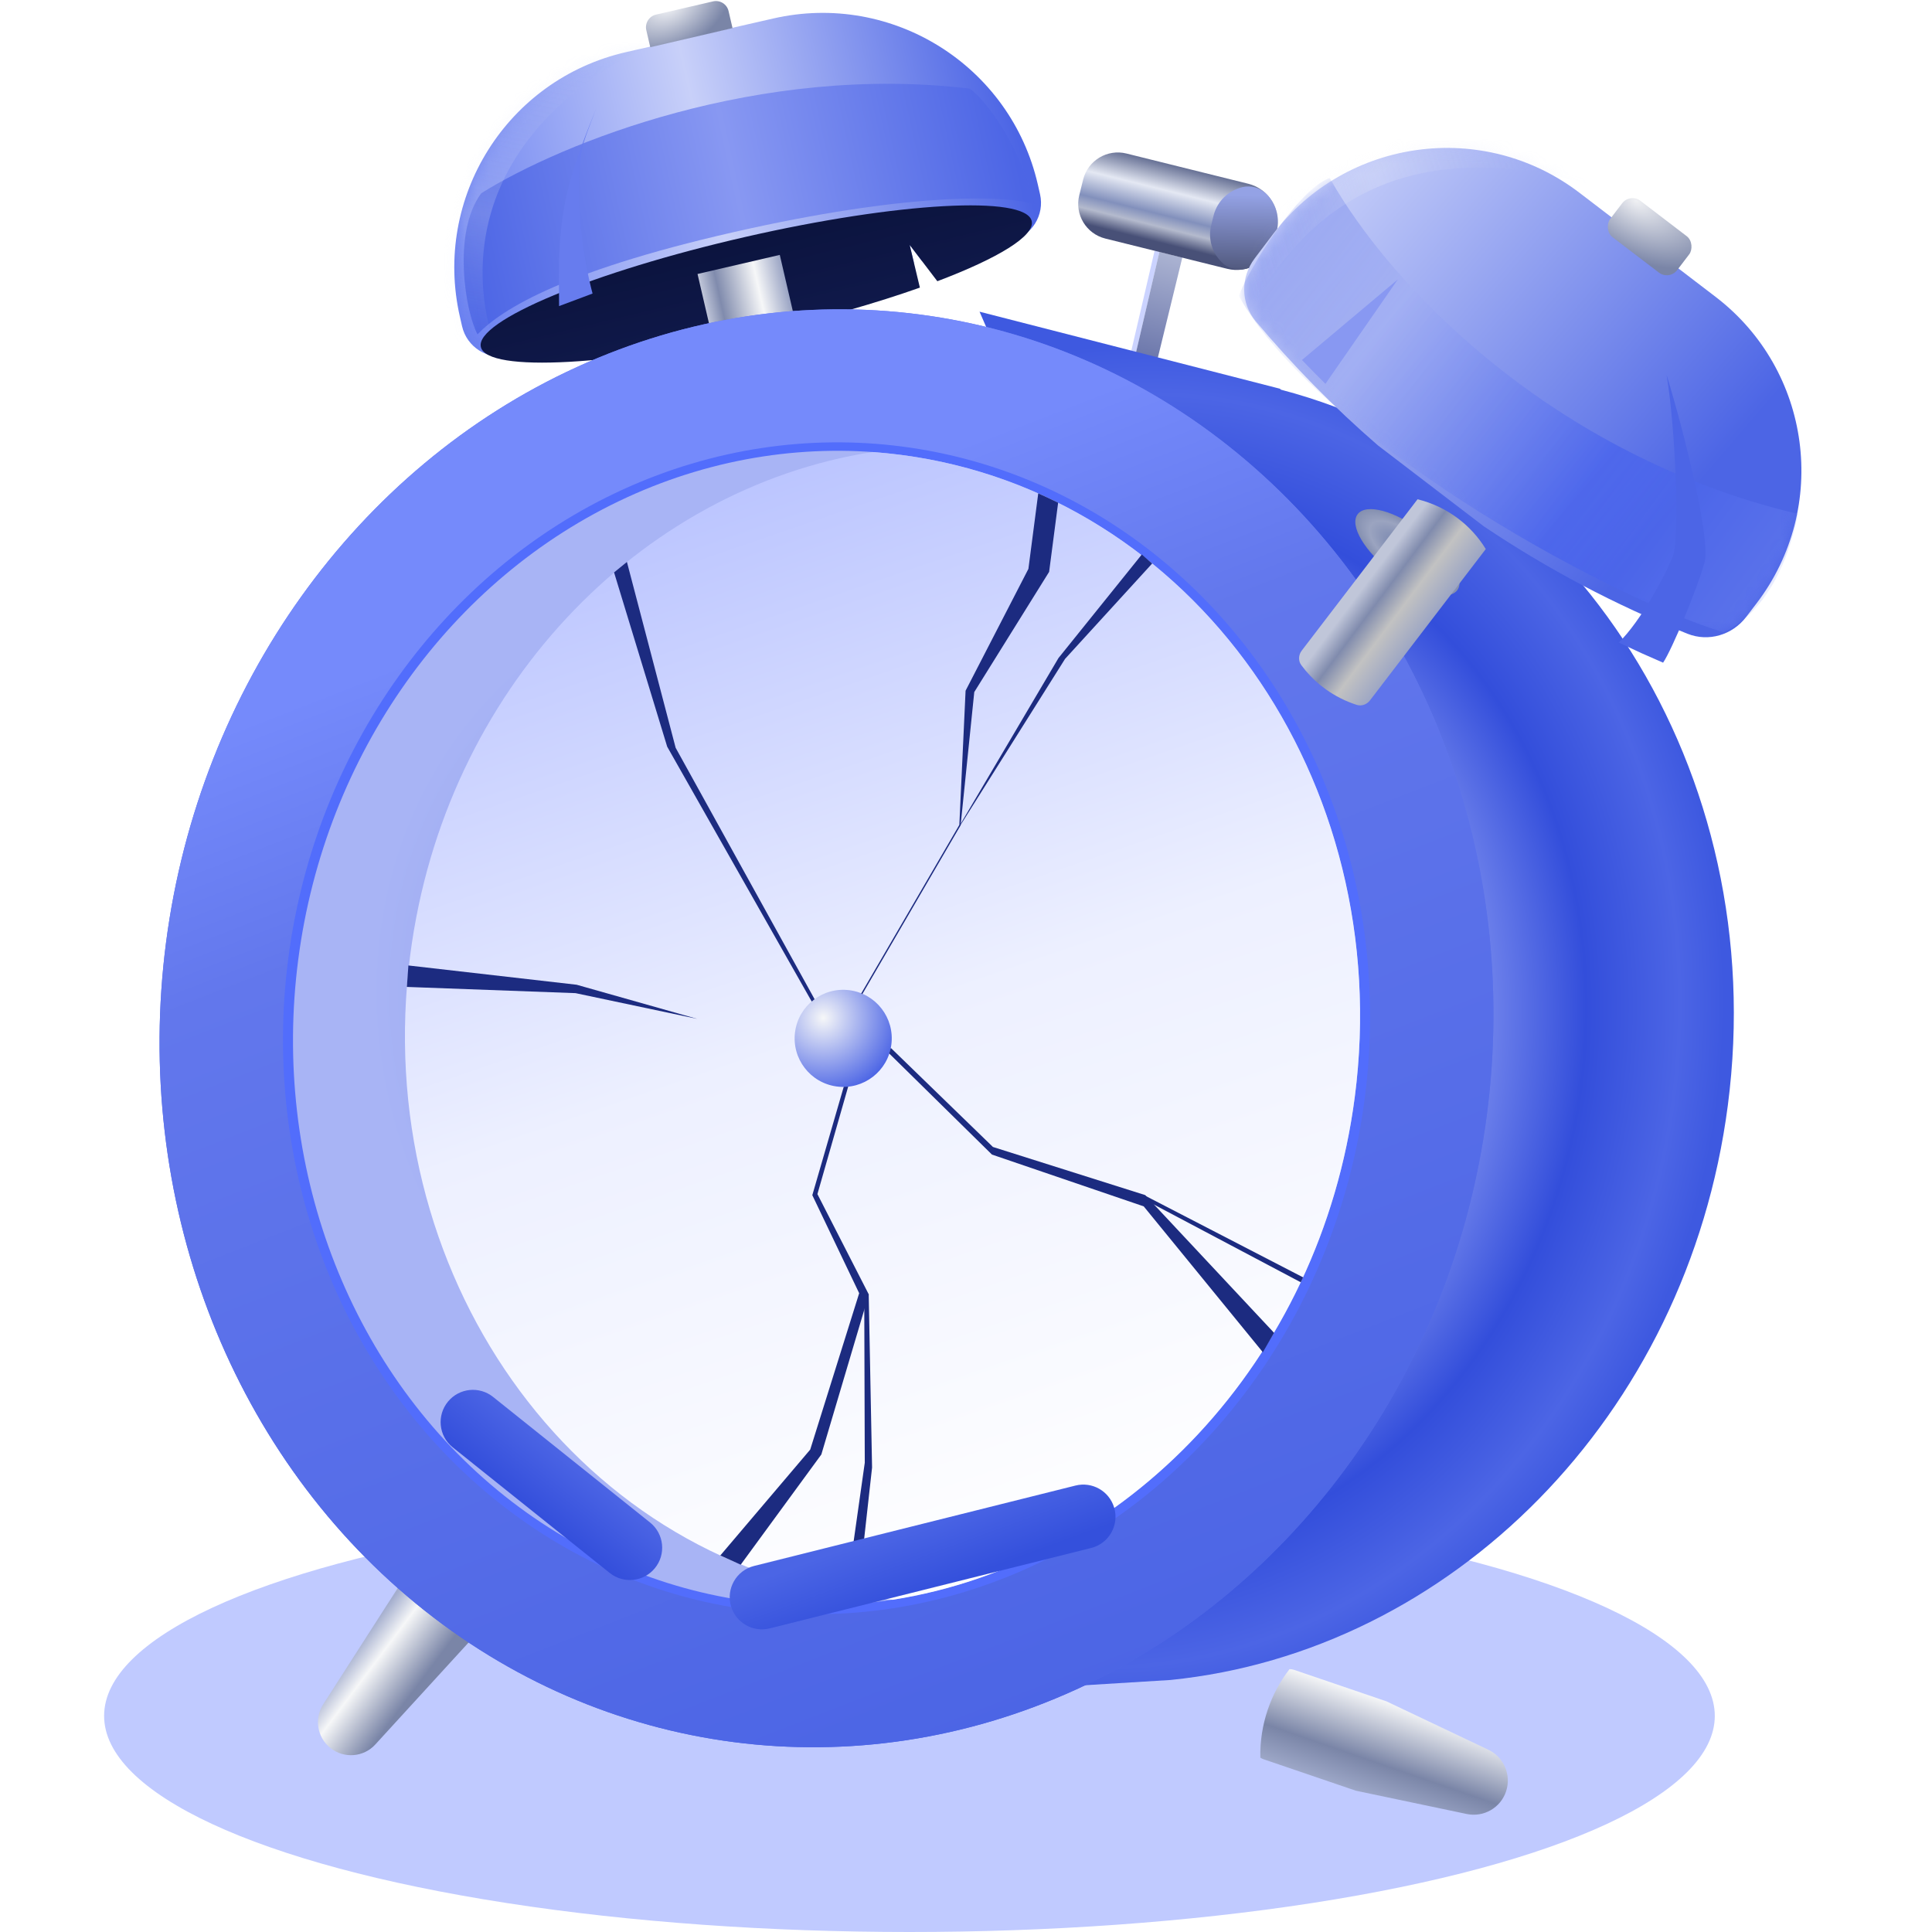 <svg width="160" height="160" viewBox="0 0 160 160" fill="none" xmlns="http://www.w3.org/2000/svg">
<g id="Frame 1362789726" clip-path="url(#clip0_1033_14847)">
<g id="Group 46">
<ellipse id="Ellipse 21" cx="75.317" cy="142.103" rx="66.695" ry="17.897" fill="#C0CAFF"/>
<g id="Group 45">
<g id="Group 42">
<g id="Rectangle 61" filter="url(#filter0_i_1033_14847)">
<path d="M35.35 127.284L41.562 132.038L32.161 142.316C31.191 143.377 29.565 143.506 28.44 142.611C27.342 141.737 27.083 140.175 27.84 138.994L35.35 127.284Z" fill="url(#paint0_linear_1033_14847)"/>
</g>
<path id="Subtract" fill-rule="evenodd" clip-rule="evenodd" d="M51.844 4.318C41.995 6.568 35.836 16.377 38.086 26.226L38.267 27.018C38.664 28.756 40.395 29.843 42.133 29.446L75.692 21.777L75.335 20.284L76.357 21.625L83.703 19.946C85.441 19.549 86.528 17.818 86.131 16.08L85.95 15.287C83.699 5.439 73.891 -0.721 64.042 1.53L51.844 4.318Z" fill="url(#paint1_linear_1033_14847)"/>
<g id="Mask group">
<mask id="mask0_1033_14847" style="mask-type:alpha" maskUnits="userSpaceOnUse" x="37" y="1" width="50" height="29">
<path id="Rectangle 58" d="M38.086 26.226C35.835 16.377 41.995 6.568 51.843 4.318L64.042 1.53C73.89 -0.721 83.699 5.439 85.95 15.287L86.131 16.08C86.528 17.818 85.441 19.549 83.703 19.946L42.133 29.446C40.395 29.843 38.664 28.756 38.267 27.018L38.086 26.226Z" fill="url(#paint2_linear_1033_14847)"/>
</mask>
<g mask="url(#mask0_1033_14847)">
<g id="Vector 11" filter="url(#filter1_f_1033_14847)">
<path d="M39.855 16.003C37.414 19.304 38.566 25.901 39.545 27.688C41.559 25.586 46.857 22.258 62.165 18.91C75.92 15.902 83.668 16.173 85.655 16.954C84.472 11.786 81.324 7.975 80.304 7.339C62.888 5.255 46.572 11.81 39.855 16.003Z" fill="url(#paint3_linear_1033_14847)"/>
</g>
<g id="Vector 14" style="mix-blend-mode:color-dodge" opacity="0.2">
<path d="M39.953 30.179C38.943 28.606 32.901 12.218 53.469 2.002" stroke="url(#paint4_linear_1033_14847)" stroke-width="3.228"/>
</g>
</g>
</g>
<path id="Subtract_2" fill-rule="evenodd" clip-rule="evenodd" d="M77.627 23.29C82.653 21.389 85.722 19.534 85.441 18.306C84.949 16.152 74.338 16.74 61.74 19.619C49.142 22.499 39.329 26.579 39.822 28.734C40.314 30.888 50.926 30.3 63.523 27.42C68.273 26.335 72.626 25.078 76.181 23.819L75.336 20.284L77.627 23.29ZM76.315 23.771L77.101 23.486C76.844 23.581 76.582 23.676 76.315 23.771Z" fill="url(#paint5_linear_1033_14847)"/>
<g id="Rectangle 59" filter="url(#filter2_i_1033_14847)">
<rect width="6.994" height="12.383" transform="matrix(-0.974 0.226 0.226 0.974 64.579 18.958)" fill="url(#paint6_linear_1033_14847)"/>
</g>
<path id="Rectangle 59_2" d="M60.337 0.919C60.203 0.34 59.624 -0.02 59.046 0.115L54.329 1.21C53.75 1.345 53.39 1.923 53.525 2.502L53.852 3.912L60.665 2.329L60.337 0.919Z" fill="url(#paint7_radial_1033_14847)"/>
<path id="Rectangle 62" d="M95.619 20.765L96.023 20.866L92.841 34.516L92.441 34.41L95.619 20.765Z" fill="#CBD3FF"/>
<path id="Rectangle 62_2" d="M96.017 20.862L97.914 21.329L94.91 33.626L92.841 34.513L96.017 20.862Z" fill="url(#paint8_linear_1033_14847)"/>
<path id="Rectangle 63" d="M89.701 14.873C90.095 13.287 91.7 12.321 93.286 12.714L103.379 15.219C105.109 15.649 106.163 17.4 105.734 19.13L105.541 19.905C105.112 21.636 103.361 22.69 101.631 22.261L91.538 19.756C89.952 19.362 88.985 17.757 89.379 16.171L89.701 14.873Z" fill="url(#paint9_linear_1033_14847)"/>
<g id="Vector" filter="url(#filter3_i_1033_14847)">
<path fill-rule="evenodd" clip-rule="evenodd" d="M105.984 35.416L81.122 29.041L83.752 35.102C63.111 39.757 46.311 58.049 43.221 81.764C39.697 108.801 55.204 133.591 78.726 140.621L72.213 143.876L96.937 142.356C120.086 140.015 139.724 120.615 143.091 94.778C146.688 67.175 130.448 41.912 106.095 35.503L105.984 35.416Z" fill="url(#paint10_angular_1033_14847)"/>
</g>
<ellipse id="Ellipse 10" cx="68.448" cy="85.157" rx="55.156" ry="59.613" transform="rotate(7.425 68.448 85.157)" fill="url(#paint11_linear_1033_14847)"/>
<ellipse id="Ellipse 10_2" cx="68.448" cy="85.157" rx="55.156" ry="59.613" transform="rotate(7.425 68.448 85.157)" fill="url(#paint12_linear_1033_14847)"/>
<ellipse id="Ellipse 10_3" cx="68.449" cy="85.157" rx="44.95" ry="48.582" transform="rotate(7.425 68.449 85.157)" fill="#526DFC"/>
<ellipse id="Ellipse 10_4" cx="68.448" cy="85.156" rx="44.117" ry="47.883" transform="rotate(7.425 68.448 85.156)" fill="url(#paint13_angular_1033_14847)"/>
<path id="Intersect" fill-rule="evenodd" clip-rule="evenodd" d="M72.245 37.434C73.04 37.491 73.837 37.571 74.636 37.675C98.797 40.824 115.613 64.634 112.195 90.858C109.338 112.781 93.245 129.45 73.926 132.487C73.131 132.43 72.334 132.35 71.535 132.246C47.374 129.098 30.558 105.287 33.976 79.064C36.833 57.141 52.926 40.472 72.245 37.434Z" fill="url(#paint14_linear_1033_14847)"/>
<g id="Vector 10 (Stroke)" filter="url(#filter4_d_1033_14847)">
<path fill-rule="evenodd" clip-rule="evenodd" d="M37.109 113.912C38.041 112.793 39.698 112.625 40.836 113.535L53.835 123.935C55.005 124.87 55.178 126.584 54.22 127.735C53.288 128.854 51.631 129.022 50.493 128.112L37.494 117.712C36.325 116.777 36.151 115.063 37.109 113.912Z" fill="url(#paint15_linear_1033_14847)"/>
</g>
<path id="Vector_2" fill-rule="evenodd" clip-rule="evenodd" d="M102.9 15.496C103.596 15.333 104.345 15.542 104.856 16.042C105.647 16.816 106.02 17.978 105.734 19.13L105.541 19.905C105.239 21.122 104.284 22.004 103.142 22.272C102.446 22.435 101.697 22.226 101.186 21.726C100.394 20.952 100.022 19.79 100.308 18.638L100.501 17.862C100.803 16.646 101.758 15.764 102.9 15.496Z" fill="url(#paint16_linear_1033_14847)"/>
<ellipse id="Ellipse 12" cx="116.557" cy="45.734" rx="5.188" ry="2.108" transform="rotate(37.425 116.557 45.734)" fill="url(#paint17_radial_1033_14847)"/>
<g id="Vector_3" filter="url(#filter5_i_1033_14847)">
<path fill-rule="evenodd" clip-rule="evenodd" d="M114.224 44.324C113.959 43.965 113.988 43.476 114.259 43.121L123.852 30.586C126.282 31.189 128.285 32.714 129.502 34.711L119.909 47.247C119.65 47.585 119.214 47.744 118.808 47.613C117.885 47.315 117.032 46.881 116.271 46.338L115.786 45.967C115.196 45.483 114.671 44.931 114.224 44.324Z" fill="url(#paint18_linear_1033_14847)"/>
</g>
<path id="Vector 37" d="M72.221 121.537L71.943 107.208L71.573 107.371L71.617 121.136L70.074 132.023L71.04 132.174L72.221 121.537Z" fill="#1C2B80"/>
<path id="Vector 36" d="M67.272 98.979L69.888 89.956L70.256 89.942L67.695 98.89L71.951 107.203L68.02 120.455L61.342 129.581L59.652 128.818L67.098 120.05L71.153 107.099L67.272 98.979Z" fill="#1C2B80"/>
<path id="Vector_4" d="M145.466 49.972C151.535 42.02 150.016 30.651 142.072 24.579L130.812 15.97C122.869 9.897 111.51 11.421 105.441 19.372L103.908 21.398C102.732 22.952 102.738 25.11 103.991 26.603C107.081 30.285 110.463 33.724 114.109 36.882L122.883 43.589C128.122 47.109 133.767 50.103 139.754 52.486C141.496 53.179 143.47 52.586 144.607 51.096L145.466 49.972Z" fill="url(#paint19_linear_1033_14847)"/>
<rect id="Rectangle 60" x="134.996" y="15.976" width="6.98" height="3.795" rx="1.076" transform="rotate(37.372 134.996 15.976)" fill="url(#paint20_radial_1033_14847)"/>
<g id="Mask group_2">
<mask id="mask1_1033_14847" style="mask-type:alpha" maskUnits="userSpaceOnUse" x="103" y="12" width="47" height="41">
<path id="Vector_5" d="M145.466 49.972C151.536 42.02 150.016 30.651 142.073 24.579L130.813 15.97C122.87 9.897 111.511 11.421 105.441 19.372L103.909 21.398C102.732 22.952 102.739 25.11 103.992 26.603C107.082 30.285 110.464 33.724 114.11 36.882L122.884 43.589C128.123 47.109 133.768 50.103 139.755 52.486C141.497 53.179 143.471 52.586 144.608 51.096L145.466 49.972Z" fill="url(#paint21_linear_1033_14847)"/>
</mask>
<g mask="url(#mask1_1033_14847)">
<g id="Vector 12" opacity="0.4" filter="url(#filter6_f_1033_14847)">
<path d="M110.119 14.735C107.416 15.732 103.279 22.495 102.596 24.516C108.906 35.882 132.199 49.117 142.743 52.369C146.974 50.35 148.49 44.861 148.873 42.555C128.496 37.714 115.063 23.563 110.119 14.735Z" fill="url(#paint22_linear_1033_14847)"/>
</g>
<g id="Vector 13" style="mix-blend-mode:color-dodge" opacity="0.2">
<path d="M102.147 24.859C104.971 20.136 112.327 7.859 132.781 13.91" stroke="url(#paint23_linear_1033_14847)" stroke-width="3.228"/>
</g>
</g>
</g>
<g id="Vector 9 (Stroke)" filter="url(#filter7_d_1033_14847)">
<path fill-rule="evenodd" clip-rule="evenodd" d="M92.267 122.692C92.706 124.149 91.838 125.677 90.362 126.046L63.744 132.704C62.364 133.049 60.955 132.249 60.545 130.887C60.107 129.43 60.975 127.902 62.45 127.533L89.068 120.875C90.449 120.53 91.857 121.33 92.267 122.692Z" fill="url(#paint24_linear_1033_14847)"/>
</g>
<circle id="Ellipse 14" cx="69.83" cy="85.993" r="4.021" transform="rotate(7.425 69.83 85.993)" fill="url(#paint25_radial_1033_14847)"/>
</g>
<g id="Vector 41" filter="url(#filter8_ii_1033_14847)">
<path d="M138.563 42.752C138.032 44.208 135.893 48.219 134.054 49.986L135.953 50.87L137.731 51.652C138.477 50.551 140.593 45.447 141.168 43.332C141.673 41.478 139.554 32.82 138.018 27.812C138.76 32.17 139.105 41.269 138.563 42.752Z" fill="#4C65E6"/>
</g>
<g id="Vector 42" filter="url(#filter9_i_1033_14847)">
<path d="M115.759 24.218L109.767 32.865L108.78 31.872L107.824 30.887L115.759 24.218Z" fill="#8898F2"/>
</g>
<g id="Vector 43">
<path d="M80.019 57.216L79.502 68.33L80.632 57.296L86.832 47.34L87.572 41.663L86.805 41.295L86.027 40.937L85.22 47.13L80.019 57.216Z" fill="#1C2B80"/>
<path d="M71.368 82.301L79.502 68.33M79.502 68.33L80.019 57.216L85.22 47.13L86.027 40.937L86.805 41.295L87.572 41.663L86.832 47.34L80.632 57.296L79.502 68.33Z" stroke="#1C2B80" stroke-width="0.108"/>
</g>
<path id="Vector 44" d="M33.695 81.733L33.822 79.956L47.755 81.552L57.749 84.38L47.664 82.248L33.695 81.733Z" fill="#1C2B80"/>
<path id="Vector 45" d="M95.416 46.67L94.559 45.922L87.659 54.496L78.742 69.607L88.203 54.567L95.416 46.67Z" fill="#1C2B80"/>
<path id="Vector 46" d="M104.583 111.987L105.513 110.38L94.839 98.972L82.231 94.987L73.773 86.783C73.773 86.783 73.668 87.157 73.641 87.247L82.15 95.617L94.717 99.906L104.583 111.987Z" fill="#1C2B80"/>
<path id="Vector 47" d="M107.922 105.787L94.773 98.989L94.731 99.316L107.725 106.194L107.922 105.787Z" fill="#1C2B80"/>
<path id="Vector 48" d="M50.854 47.404L51.919 46.537L55.954 61.928L67.462 82.751L67.223 82.943L55.254 61.837L50.854 47.404Z" fill="#1C2B80"/>
</g>
<g id="Union" filter="url(#filter10_i_1033_14847)">
<path fill-rule="evenodd" clip-rule="evenodd" d="M106.081 136.134C105.96 136.093 105.836 136.075 105.715 136.077C104.153 138.107 103.247 140.66 103.299 143.41C103.377 143.463 103.464 143.507 103.558 143.539L111.214 146.148L113.737 138.744L106.081 136.134ZM111.214 146.148L113.738 138.744L122.182 142.755C123.466 143.365 124.098 144.833 123.657 146.184C123.21 147.557 121.801 148.372 120.388 148.075L111.214 146.148Z" fill="url(#paint26_linear_1033_14847)"/>
</g>
<g id="Vector 32" filter="url(#filter11_ii_1033_14847)">
<path d="M49.074 23.234L46.3 24.274C46.315 21.58 46.012 17.618 47.486 13.008C48.285 10.508 49.055 8.745 49.352 7.968C48.882 9.206 48.332 10.571 48.186 11.32C47.485 15.71 48.486 21.091 49.074 23.234Z" fill="#677CEE"/>
</g>
</g>
</g>
<defs>
<filter id="filter0_i_1033_14847" x="26.331" y="127.284" width="15.23" height="18.074" filterUnits="userSpaceOnUse" color-interpolation-filters="sRGB">
<feFlood flood-opacity="0" result="BackgroundImageFix"/>
<feBlend mode="normal" in="SourceGraphic" in2="BackgroundImageFix" result="shape"/>
<feColorMatrix in="SourceAlpha" type="matrix" values="0 0 0 0 0 0 0 0 0 0 0 0 0 0 0 0 0 0 127 0" result="hardAlpha"/>
<feOffset dx="-1.076" dy="2.152"/>
<feGaussianBlur stdDeviation="2.69"/>
<feComposite in2="hardAlpha" operator="arithmetic" k2="-1" k3="1"/>
<feColorMatrix type="matrix" values="0 0 0 0 0.051 0 0 0 0 0.082 0 0 0 0 0.259 0 0 0 0.4 0"/>
<feBlend mode="normal" in2="shape" result="effect1_innerShadow_1033_14847"/>
</filter>
<filter id="filter1_f_1033_14847" x="34.094" y="2.636" width="55.865" height="29.356" filterUnits="userSpaceOnUse" color-interpolation-filters="sRGB">
<feFlood flood-opacity="0" result="BackgroundImageFix"/>
<feBlend mode="normal" in="SourceGraphic" in2="BackgroundImageFix" result="shape"/>
<feGaussianBlur stdDeviation="2.152" result="effect1_foregroundBlur_1033_14847"/>
</filter>
<filter id="filter2_i_1033_14847" x="57.767" y="18.958" width="9.615" height="15.797" filterUnits="userSpaceOnUse" color-interpolation-filters="sRGB">
<feFlood flood-opacity="0" result="BackgroundImageFix"/>
<feBlend mode="normal" in="SourceGraphic" in2="BackgroundImageFix" result="shape"/>
<feColorMatrix in="SourceAlpha" type="matrix" values="0 0 0 0 0 0 0 0 0 0 0 0 0 0 0 0 0 0 127 0" result="hardAlpha"/>
<feOffset dy="2.152"/>
<feGaussianBlur stdDeviation="3.228"/>
<feComposite in2="hardAlpha" operator="arithmetic" k2="-1" k3="1"/>
<feColorMatrix type="matrix" values="0 0 0 0 0.059 0 0 0 0 0.094 0 0 0 0 0.286 0 0 0 1 0"/>
<feBlend mode="normal" in2="shape" result="effect1_innerShadow_1033_14847"/>
</filter>
<filter id="filter3_i_1033_14847" x="42.723" y="25.813" width="100.866" height="118.063" filterUnits="userSpaceOnUse" color-interpolation-filters="sRGB">
<feFlood flood-opacity="0" result="BackgroundImageFix"/>
<feBlend mode="normal" in="SourceGraphic" in2="BackgroundImageFix" result="shape"/>
<feColorMatrix in="SourceAlpha" type="matrix" values="0 0 0 0 0 0 0 0 0 0 0 0 0 0 0 0 0 0 127 0" result="hardAlpha"/>
<feOffset dy="-3.228"/>
<feGaussianBlur stdDeviation="4.304"/>
<feComposite in2="hardAlpha" operator="arithmetic" k2="-1" k3="1"/>
<feColorMatrix type="matrix" values="0 0 0 0 0.2 0 0 0 0 0.306 0 0 0 0 0.859 0 0 0 1 0"/>
<feBlend mode="normal" in2="shape" result="effect1_innerShadow_1033_14847"/>
</filter>
<filter id="filter4_d_1033_14847" x="34.338" y="112.949" width="22.653" height="20.053" filterUnits="userSpaceOnUse" color-interpolation-filters="sRGB">
<feFlood flood-opacity="0" result="BackgroundImageFix"/>
<feColorMatrix in="SourceAlpha" type="matrix" values="0 0 0 0 0 0 0 0 0 0 0 0 0 0 0 0 0 0 127 0" result="hardAlpha"/>
<feOffset dy="2.152"/>
<feGaussianBlur stdDeviation="1.076"/>
<feComposite in2="hardAlpha" operator="out"/>
<feColorMatrix type="matrix" values="0 0 0 0 0.161 0 0 0 0 0.255 0 0 0 0 0.759 0 0 0 0.5 0"/>
<feBlend mode="normal" in2="BackgroundImageFix" result="effect1_dropShadow_1033_14847"/>
<feBlend mode="normal" in="SourceGraphic" in2="effect1_dropShadow_1033_14847" result="shape"/>
</filter>
<filter id="filter5_i_1033_14847" x="109.736" y="30.586" width="19.766" height="21.377" filterUnits="userSpaceOnUse" color-interpolation-filters="sRGB">
<feFlood flood-opacity="0" result="BackgroundImageFix"/>
<feBlend mode="normal" in="SourceGraphic" in2="BackgroundImageFix" result="shape"/>
<feColorMatrix in="SourceAlpha" type="matrix" values="0 0 0 0 0 0 0 0 0 0 0 0 0 0 0 0 0 0 127 0" result="hardAlpha"/>
<feOffset dx="-6.456" dy="10.76"/>
<feGaussianBlur stdDeviation="2.152"/>
<feComposite in2="hardAlpha" operator="arithmetic" k2="-1" k3="1"/>
<feColorMatrix type="matrix" values="0 0 0 0 0.051 0 0 0 0 0.082 0 0 0 0 0.255 0 0 0 0.3 0"/>
<feBlend mode="normal" in2="shape" result="effect1_innerShadow_1033_14847"/>
</filter>
<filter id="filter6_f_1033_14847" x="100.444" y="12.583" width="50.581" height="41.938" filterUnits="userSpaceOnUse" color-interpolation-filters="sRGB">
<feFlood flood-opacity="0" result="BackgroundImageFix"/>
<feBlend mode="normal" in="SourceGraphic" in2="BackgroundImageFix" result="shape"/>
<feGaussianBlur stdDeviation="1.076" result="effect1_foregroundBlur_1033_14847"/>
</filter>
<filter id="filter7_d_1033_14847" x="58.28" y="120.795" width="36.253" height="16.294" filterUnits="userSpaceOnUse" color-interpolation-filters="sRGB">
<feFlood flood-opacity="0" result="BackgroundImageFix"/>
<feColorMatrix in="SourceAlpha" type="matrix" values="0 0 0 0 0 0 0 0 0 0 0 0 0 0 0 0 0 0 127 0" result="hardAlpha"/>
<feOffset dy="2.152"/>
<feGaussianBlur stdDeviation="1.076"/>
<feComposite in2="hardAlpha" operator="out"/>
<feColorMatrix type="matrix" values="0 0 0 0 0.161 0 0 0 0 0.255 0 0 0 0 0.759 0 0 0 0.5 0"/>
<feBlend mode="normal" in2="BackgroundImageFix" result="effect1_dropShadow_1033_14847"/>
<feBlend mode="normal" in="SourceGraphic" in2="effect1_dropShadow_1033_14847" result="shape"/>
</filter>
<filter id="filter8_ii_1033_14847" x="133.248" y="27.812" width="8.803" height="25.454" filterUnits="userSpaceOnUse" color-interpolation-filters="sRGB">
<feFlood flood-opacity="0" result="BackgroundImageFix"/>
<feBlend mode="normal" in="SourceGraphic" in2="BackgroundImageFix" result="shape"/>
<feColorMatrix in="SourceAlpha" type="matrix" values="0 0 0 0 0 0 0 0 0 0 0 0 0 0 0 0 0 0 127 0" result="hardAlpha"/>
<feOffset dx="-0.807" dy="1.614"/>
<feGaussianBlur stdDeviation="1.076"/>
<feComposite in2="hardAlpha" operator="arithmetic" k2="-1" k3="1"/>
<feColorMatrix type="matrix" values="0 0 0 0 0.047 0 0 0 0 0.082 0 0 0 0 0.251 0 0 0 1 0"/>
<feBlend mode="normal" in2="shape" result="effect1_innerShadow_1033_14847"/>
<feColorMatrix in="SourceAlpha" type="matrix" values="0 0 0 0 0 0 0 0 0 0 0 0 0 0 0 0 0 0 127 0" result="hardAlpha"/>
<feOffset dx="0.807" dy="1.614"/>
<feGaussianBlur stdDeviation="1.076"/>
<feComposite in2="hardAlpha" operator="arithmetic" k2="-1" k3="1"/>
<feColorMatrix type="matrix" values="0 0 0 0 0.047 0 0 0 0 0.082 0 0 0 0 0.251 0 0 0 1 0"/>
<feBlend mode="normal" in2="effect1_innerShadow_1033_14847" result="effect2_innerShadow_1033_14847"/>
</filter>
<filter id="filter9_i_1033_14847" x="107.824" y="23.142" width="7.935" height="9.724" filterUnits="userSpaceOnUse" color-interpolation-filters="sRGB">
<feFlood flood-opacity="0" result="BackgroundImageFix"/>
<feBlend mode="normal" in="SourceGraphic" in2="BackgroundImageFix" result="shape"/>
<feColorMatrix in="SourceAlpha" type="matrix" values="0 0 0 0 0 0 0 0 0 0 0 0 0 0 0 0 0 0 127 0" result="hardAlpha"/>
<feOffset dy="-1.076"/>
<feGaussianBlur stdDeviation="1.076"/>
<feComposite in2="hardAlpha" operator="arithmetic" k2="-1" k3="1"/>
<feColorMatrix type="matrix" values="0 0 0 0 0.071 0 0 0 0 0.144 0 0 0 0 0.533 0 0 0 1 0"/>
<feBlend mode="normal" in2="shape" result="effect1_innerShadow_1033_14847"/>
</filter>
<filter id="filter10_i_1033_14847" x="103.297" y="136.077" width="21.576" height="14.211" filterUnits="userSpaceOnUse" color-interpolation-filters="sRGB">
<feFlood flood-opacity="0" result="BackgroundImageFix"/>
<feBlend mode="normal" in="SourceGraphic" in2="BackgroundImageFix" result="shape"/>
<feColorMatrix in="SourceAlpha" type="matrix" values="0 0 0 0 0 0 0 0 0 0 0 0 0 0 0 0 0 0 127 0" result="hardAlpha"/>
<feOffset dx="1.076" dy="2.152"/>
<feGaussianBlur stdDeviation="1.076"/>
<feComposite in2="hardAlpha" operator="arithmetic" k2="-1" k3="1"/>
<feColorMatrix type="matrix" values="0 0 0 0 0.051 0 0 0 0 0.082 0 0 0 0 0.259 0 0 0 0.3 0"/>
<feBlend mode="normal" in2="shape" result="effect1_innerShadow_1033_14847"/>
</filter>
<filter id="filter11_ii_1033_14847" x="45.477" y="7.968" width="4.681" height="16.844" filterUnits="userSpaceOnUse" color-interpolation-filters="sRGB">
<feFlood flood-opacity="0" result="BackgroundImageFix"/>
<feBlend mode="normal" in="SourceGraphic" in2="BackgroundImageFix" result="shape"/>
<feColorMatrix in="SourceAlpha" type="matrix" values="0 0 0 0 0 0 0 0 0 0 0 0 0 0 0 0 0 0 127 0" result="hardAlpha"/>
<feOffset dx="0.807" dy="0.538"/>
<feGaussianBlur stdDeviation="1.076"/>
<feComposite in2="hardAlpha" operator="arithmetic" k2="-1" k3="1"/>
<feColorMatrix type="matrix" values="0 0 0 0 0.111 0 0 0 0 0.179 0 0 0 0 0.504 0 0 0 1 0"/>
<feBlend mode="normal" in2="shape" result="effect1_innerShadow_1033_14847"/>
<feColorMatrix in="SourceAlpha" type="matrix" values="0 0 0 0 0 0 0 0 0 0 0 0 0 0 0 0 0 0 127 0" result="hardAlpha"/>
<feOffset dx="-0.807" dy="0.538"/>
<feGaussianBlur stdDeviation="1.076"/>
<feComposite in2="hardAlpha" operator="arithmetic" k2="-1" k3="1"/>
<feColorMatrix type="matrix" values="0 0 0 0 0.047 0 0 0 0 0.082 0 0 0 0 0.251 0 0 0 1 0"/>
<feBlend mode="normal" in2="effect1_innerShadow_1033_14847" result="effect2_innerShadow_1033_14847"/>
</filter>
<linearGradient id="paint0_linear_1033_14847" x1="32.304" y1="141.919" x2="27.505" y2="138.318" gradientUnits="userSpaceOnUse">
<stop stop-color="#7A85A7"/>
<stop offset="0.66" stop-color="#F6F7F8"/>
<stop offset="1" stop-color="#A4AECE"/>
</linearGradient>
<linearGradient id="paint1_linear_1033_14847" x1="83.846" y1="9.576" x2="36.44" y2="20.607" gradientUnits="userSpaceOnUse">
<stop stop-color="#4C65E5"/>
<stop offset="0.525" stop-color="#C8D0F9"/>
<stop offset="1" stop-color="#657CF0"/>
</linearGradient>
<linearGradient id="paint2_linear_1033_14847" x1="83.846" y1="9.576" x2="36.44" y2="20.607" gradientUnits="userSpaceOnUse">
<stop stop-color="#4C65E5"/>
<stop offset="0.525" stop-color="#C8D0F9"/>
<stop offset="1" stop-color="#657CF0"/>
</linearGradient>
<linearGradient id="paint3_linear_1033_14847" x1="84.054" y1="12.448" x2="38.656" y2="22.393" gradientUnits="userSpaceOnUse">
<stop stop-color="#4C65E5"/>
<stop offset="0.5" stop-color="#8898F2"/>
<stop offset="1" stop-color="#4C65E5"/>
</linearGradient>
<linearGradient id="paint4_linear_1033_14847" x1="44.523" y1="5.082" x2="39.455" y2="30.114" gradientUnits="userSpaceOnUse">
<stop stop-color="#9BA9F2" stop-opacity="0.4"/>
<stop offset="0.52" stop-color="#F6F7F8"/>
<stop offset="1" stop-color="#AFBBF5" stop-opacity="0"/>
</linearGradient>
<linearGradient id="paint5_linear_1033_14847" x1="85.929" y1="25.307" x2="81.662" y2="7.533" gradientUnits="userSpaceOnUse">
<stop stop-color="#111B4F"/>
<stop offset="1" stop-color="#080F34"/>
</linearGradient>
<linearGradient id="paint6_linear_1033_14847" x1="7.011" y1="3.442" x2="0.014" y2="3.52" gradientUnits="userSpaceOnUse">
<stop stop-color="#C0C6D9"/>
<stop offset="0.195" stop-color="#808BAD"/>
<stop offset="0.667" stop-color="#F6F7F8"/>
<stop offset="1" stop-color="#9AA4C4"/>
</linearGradient>
<radialGradient id="paint7_radial_1033_14847" cx="0" cy="0" r="1" gradientUnits="userSpaceOnUse" gradientTransform="translate(55.39 0.425) rotate(60.555) scale(3.696 5.534)">
<stop stop-color="#F5F6F8"/>
<stop offset="1" stop-color="#7A85A7"/>
</radialGradient>
<linearGradient id="paint8_linear_1033_14847" x1="96.968" y1="21.077" x2="93.343" y2="34.647" gradientUnits="userSpaceOnUse">
<stop stop-color="#ABB3D2"/>
<stop offset="1" stop-color="#465394"/>
</linearGradient>
<linearGradient id="paint9_linear_1033_14847" x1="98.463" y1="13.999" x2="96.715" y2="21.041" gradientUnits="userSpaceOnUse">
<stop stop-color="#677195"/>
<stop offset="0.3" stop-color="#E4E8F3"/>
<stop offset="0.58" stop-color="#8290BC"/>
<stop offset="0.72" stop-color="#B4BACD"/>
<stop offset="0.895" stop-color="#485077"/>
</linearGradient>
<radialGradient id="paint10_angular_1033_14847" cx="0" cy="0" r="1" gradientUnits="userSpaceOnUse" gradientTransform="translate(93.113 88.602) rotate(97.425) scale(57.512 50.357)">
<stop offset="0.53" stop-color="#8898F2"/>
<stop offset="0.76" stop-color="#334EDB"/>
<stop offset="0.915" stop-color="#4C65E5"/>
<stop offset="0.988" stop-color="#3E59E0"/>
</radialGradient>
<linearGradient id="paint11_linear_1033_14847" x1="68.448" y1="25.544" x2="68.448" y2="144.77" gradientUnits="userSpaceOnUse">
<stop stop-color="#677CEE"/>
<stop offset="1" stop-color="#4C65E5"/>
</linearGradient>
<linearGradient id="paint12_linear_1033_14847" x1="31.518" y1="35.866" x2="89.37" y2="141.421" gradientUnits="userSpaceOnUse">
<stop offset="0.165" stop-color="#758AFB"/>
<stop offset="0.335" stop-color="#6277EC"/>
<stop offset="1" stop-color="#4C65E5"/>
</linearGradient>
<radialGradient id="paint13_angular_1033_14847" cx="0" cy="0" r="1" gradientUnits="userSpaceOnUse" gradientTransform="translate(68.448 85.156) rotate(44.809) scale(56.002 51.597)">
<stop offset="0.167" stop-color="#E8EBFC"/>
<stop offset="0.42" stop-color="#97A5F0"/>
<stop offset="0.707" stop-color="#A8B4F5"/>
</radialGradient>
<linearGradient id="paint14_linear_1033_14847" x1="57.083" y1="39.415" x2="87.986" y2="129.589" gradientUnits="userSpaceOnUse">
<stop stop-color="#B9C3FF"/>
<stop offset="0.5" stop-color="#EDF0FF"/>
<stop offset="1" stop-color="white"/>
</linearGradient>
<linearGradient id="paint15_linear_1033_14847" x1="48.477" y1="119.381" x2="44.918" y2="123.821" gradientUnits="userSpaceOnUse">
<stop stop-color="#4C65E5"/>
<stop offset="1" stop-color="#334EDB"/>
</linearGradient>
<linearGradient id="paint16_linear_1033_14847" x1="101.599" y1="16.115" x2="101.467" y2="22.26" gradientUnits="userSpaceOnUse">
<stop stop-color="#94A2E5"/>
<stop offset="1" stop-color="#525A7F"/>
</linearGradient>
<radialGradient id="paint17_radial_1033_14847" cx="0" cy="0" r="1" gradientUnits="userSpaceOnUse" gradientTransform="translate(116.557 45.734) rotate(90) scale(2.108 5.188)">
<stop stop-color="#6979A7"/>
<stop offset="0.725" stop-color="#9BA4C0"/>
<stop offset="1" stop-color="#848FB0"/>
</radialGradient>
<linearGradient id="paint18_linear_1033_14847" x1="116.732" y1="39.8" x2="122.532" y2="44.152" gradientUnits="userSpaceOnUse">
<stop offset="0.13" stop-color="#C0C6D9"/>
<stop offset="0.36" stop-color="#808BAD"/>
<stop offset="0.625" stop-color="#C2C2C2"/>
<stop offset="1" stop-color="#9AA4C4"/>
</linearGradient>
<linearGradient id="paint19_linear_1033_14847" x1="109.128" y1="14.539" x2="148.163" y2="47.998" gradientUnits="userSpaceOnUse">
<stop stop-color="#C8D0F9"/>
<stop offset="0.79" stop-color="#4C65E5"/>
</linearGradient>
<radialGradient id="paint20_radial_1033_14847" cx="0" cy="0" r="1" gradientUnits="userSpaceOnUse" gradientTransform="translate(135.79 16.191) rotate(83.806) scale(4.506 7.838)">
<stop stop-color="#EFF0F3"/>
<stop offset="0.71" stop-color="#9CA4BD"/>
<stop offset="1" stop-color="#7A85A7"/>
</radialGradient>
<linearGradient id="paint21_linear_1033_14847" x1="109.129" y1="14.539" x2="148.164" y2="47.998" gradientUnits="userSpaceOnUse">
<stop stop-color="#C8D0F9"/>
<stop offset="0.79" stop-color="#4C65E5"/>
</linearGradient>
<linearGradient id="paint22_linear_1033_14847" x1="105.954" y1="20.756" x2="146.169" y2="49.927" gradientUnits="userSpaceOnUse">
<stop stop-color="#6277E8"/>
<stop offset="0.215" stop-color="#A2AFF3"/>
<stop offset="0.645" stop-color="#3150EF"/>
<stop offset="1" stop-color="#7287F4"/>
</linearGradient>
<linearGradient id="paint23_linear_1033_14847" x1="128.132" y1="13.557" x2="102.754" y2="21.345" gradientUnits="userSpaceOnUse">
<stop stop-color="#9BA9F2" stop-opacity="0.4"/>
<stop offset="0.52" stop-color="#F6F7F8"/>
<stop offset="1" stop-color="#AFBBF5" stop-opacity="0"/>
</linearGradient>
<linearGradient id="paint24_linear_1033_14847" x1="72.913" y1="124.999" x2="74.871" y2="130.356" gradientUnits="userSpaceOnUse">
<stop stop-color="#4B65E5"/>
<stop offset="1" stop-color="#3450DC"/>
</linearGradient>
<radialGradient id="paint25_radial_1033_14847" cx="0" cy="0" r="1" gradientUnits="userSpaceOnUse" gradientTransform="translate(67.98 84.525) rotate(46.953) scale(6.371)">
<stop stop-color="#F6F7F8"/>
<stop offset="1" stop-color="#4C65E5"/>
</radialGradient>
<linearGradient id="paint26_linear_1033_14847" x1="113.699" y1="138.663" x2="110.92" y2="146.68" gradientUnits="userSpaceOnUse">
<stop stop-color="#F6F7F8"/>
<stop offset="0.605" stop-color="#7A85A7"/>
<stop offset="1" stop-color="#A4AECE"/>
</linearGradient>
<clipPath id="clip0_1033_14847">
<rect width="160" height="160" fill="white"/>
</clipPath>
</defs>
</svg>
